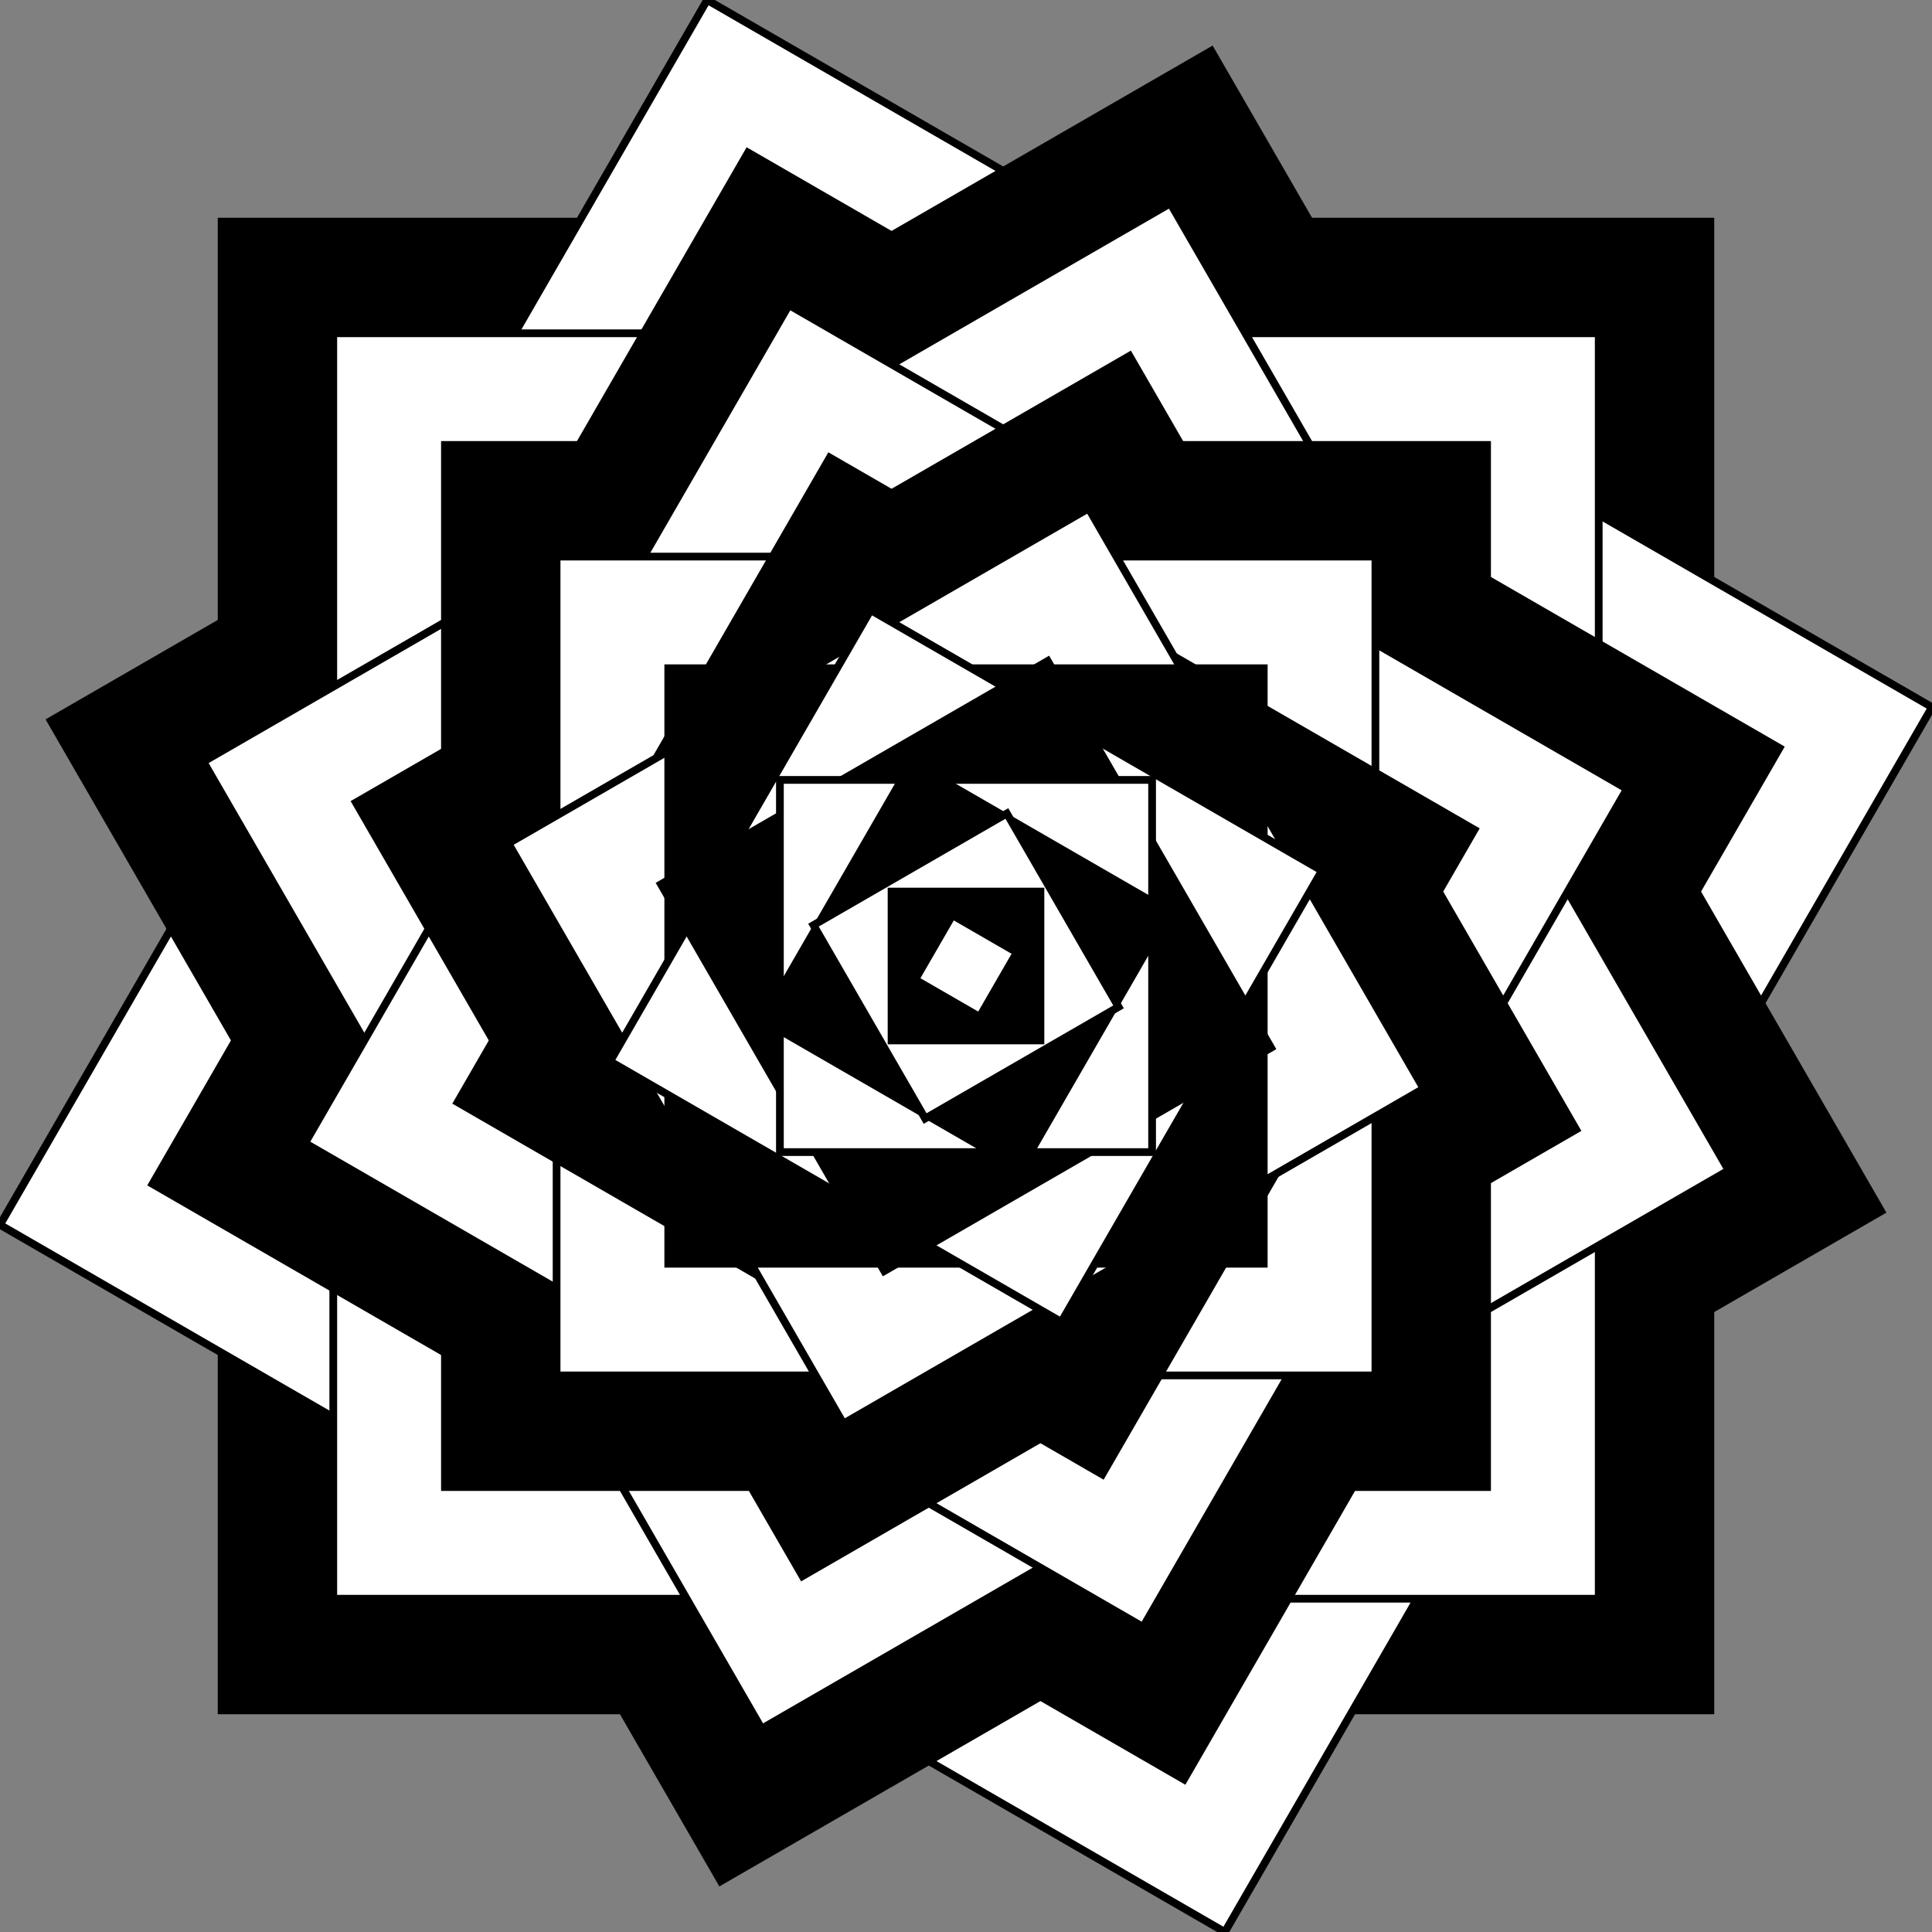 <?xml version="1.0" encoding="UTF-8"?>
<!DOCTYPE svg PUBLIC "-//W3C//DTD SVG 1.1//EN"
    "http://www.w3.org/Graphics/SVG/1.1/DTD/svg11.dtd"><svg xmlns="http://www.w3.org/2000/svg" height="400" stroke-opacity="1" viewBox="0.0 0.0 400.0 400" font-size="1" width="400" xmlns:xlink="http://www.w3.org/1999/xlink" stroke="rgb(0,0,0)" version="1.1"><rect x="0.0" y="0.0" width="400.0" height="400" fill="#808080" stroke="none"/><defs></defs><g stroke-linejoin="miter" stroke-opacity="1.0" fill-opacity="1.0" stroke="rgb(0,0,0)" stroke-width="1.6" fill="rgb(0,0,0)" stroke-linecap="butt" stroke-miterlimit="10.0"><path d="M 354.116,354.116 l -0,-308.232 h -308.232 l -0,308.232 Z"/></g><g stroke-linejoin="miter" stroke-opacity="1.0" fill-opacity="1.0" stroke="rgb(0,0,0)" stroke-width="1.6" fill="rgb(255,255,255)" stroke-linecap="butt" stroke-miterlimit="10.0"><path d="M 400,146.41 l -253.59,-146.41 l -146.41,253.59 l 253.59,146.41 Z"/></g><g stroke-linejoin="miter" stroke-opacity="1.0" fill-opacity="1.0" stroke="rgb(0,0,0)" stroke-width="1.6" fill="rgb(0,0,0)" stroke-linecap="butt" stroke-miterlimit="10.0"><path d="M 250.769,10.526 l -240.243,138.704 l 138.704,240.243 l 240.243,-138.704 Z"/></g><g stroke-linejoin="miter" stroke-opacity="1.0" fill-opacity="1.0" stroke="rgb(0,0,0)" stroke-width="1.6" fill="rgb(255,255,255)" stroke-linecap="butt" stroke-miterlimit="10.0"><path d="M 69.001,69.001 l -0,261.997 l 261.997,0 l 0,-261.997 Z"/></g><g stroke-linejoin="miter" stroke-opacity="1.0" fill-opacity="1.0" stroke="rgb(0,0,0)" stroke-width="1.6" fill="rgb(0,0,0)" stroke-linecap="butt" stroke-miterlimit="10.0"><path d="M 31.579,245.128 l 213.549,123.293 l 123.293,-213.549 l -213.549,-123.293 Z"/></g><g stroke-linejoin="miter" stroke-opacity="1.0" fill-opacity="1.0" stroke="rgb(0,0,0)" stroke-width="1.6" fill="rgb(255,255,255)" stroke-linecap="butt" stroke-miterlimit="10.0"><path d="M 157.692,357.895 l 200.202,-115.587 l -115.587,-200.202 l -200.202,115.587 Z"/></g><g stroke-linejoin="miter" stroke-opacity="1.0" fill-opacity="1.0" stroke="rgb(0,0,0)" stroke-width="1.6" fill="rgb(0,0,0)" stroke-linecap="butt" stroke-miterlimit="10.0"><path d="M 307.881,307.881 l 0,-215.762 l -215.762,-0 l -0,215.762 Z"/></g><g stroke-linejoin="miter" stroke-opacity="1.0" fill-opacity="1.0" stroke="rgb(0,0,0)" stroke-width="1.6" fill="rgb(255,255,255)" stroke-linecap="butt" stroke-miterlimit="10.0"><path d="M 336.842,163.333 l -173.509,-100.175 l -100.175,173.509 l 173.509,100.175 Z"/></g><g stroke-linejoin="miter" stroke-opacity="1.0" fill-opacity="1.0" stroke="rgb(0,0,0)" stroke-width="1.6" fill="rgb(0,0,0)" stroke-linecap="butt" stroke-miterlimit="10.0"><path d="M 233.846,73.684 l -160.162,92.47 l 92.47,160.162 l 160.162,-92.47 Z"/></g><g stroke-linejoin="miter" stroke-opacity="1.0" fill-opacity="1.0" stroke="rgb(0,0,0)" stroke-width="1.6" fill="rgb(255,255,255)" stroke-linecap="butt" stroke-miterlimit="10.0"><path d="M 115.236,115.236 l -0,169.528 l 169.528,0 l 0,-169.528 Z"/></g><g stroke-linejoin="miter" stroke-opacity="1.0" fill-opacity="1.0" stroke="rgb(0,0,0)" stroke-width="1.6" fill="rgb(0,0,0)" stroke-linecap="butt" stroke-miterlimit="10.0"><path d="M 94.737,228.205 l 133.468,77.058 l 77.058,-133.468 l -133.468,-77.058 Z"/></g><g stroke-linejoin="miter" stroke-opacity="1.0" fill-opacity="1.0" stroke="rgb(0,0,0)" stroke-width="1.6" fill="rgb(255,255,255)" stroke-linecap="butt" stroke-miterlimit="10.0"><path d="M 174.615,294.737 l 120.121,-69.352 l -69.352,-120.121 l -120.121,69.352 Z"/></g><g stroke-linejoin="miter" stroke-opacity="1.0" fill-opacity="1.0" stroke="rgb(0,0,0)" stroke-width="1.6" fill="rgb(0,0,0)" stroke-linecap="butt" stroke-miterlimit="10.0"><path d="M 261.646,261.646 l 0,-123.293 l -123.293,-0 l -0,123.293 Z"/></g><g stroke-linejoin="miter" stroke-opacity="1.0" fill-opacity="1.0" stroke="rgb(0,0,0)" stroke-width="1.6" fill="rgb(255,255,255)" stroke-linecap="butt" stroke-miterlimit="10.0"><path d="M 273.684,180.256 l -93.428,-53.941 l -53.941,93.428 l 93.428,53.941 Z"/></g><g stroke-linejoin="miter" stroke-opacity="1.0" fill-opacity="1.0" stroke="rgb(0,0,0)" stroke-width="1.6" fill="rgb(0,0,0)" stroke-linecap="butt" stroke-miterlimit="10.0"><path d="M 216.923,136.842 l -80.081,46.235 l 46.235,80.081 l 80.081,-46.235 Z"/></g><g stroke-linejoin="miter" stroke-opacity="1.0" fill-opacity="1.0" stroke="rgb(0,0,0)" stroke-width="1.6" fill="rgb(255,255,255)" stroke-linecap="butt" stroke-miterlimit="10.0"><path d="M 161.471,161.471 l -0,77.058 l 77.058,0 l 0,-77.058 Z"/></g><g stroke-linejoin="miter" stroke-opacity="1.0" fill-opacity="1.0" stroke="rgb(0,0,0)" stroke-width="1.6" fill="rgb(0,0,0)" stroke-linecap="butt" stroke-miterlimit="10.0"><path d="M 157.895,211.282 l 53.387,30.823 l 30.823,-53.387 l -53.387,-30.823 Z"/></g><g stroke-linejoin="miter" stroke-opacity="1.0" fill-opacity="1.0" stroke="rgb(0,0,0)" stroke-width="1.6" fill="rgb(255,255,255)" stroke-linecap="butt" stroke-miterlimit="10.0"><path d="M 191.538,231.579 l 40.041,-23.117 l -23.117,-40.041 l -40.041,23.117 Z"/></g><g stroke-linejoin="miter" stroke-opacity="1.0" fill-opacity="1.0" stroke="rgb(0,0,0)" stroke-width="1.6" fill="rgb(0,0,0)" stroke-linecap="butt" stroke-miterlimit="10.0"><path d="M 215.412,215.412 l 0,-30.823 l -30.823,-0 l -0,30.823 Z"/></g><g stroke-linejoin="miter" stroke-opacity="1.0" fill-opacity="1.0" stroke="rgb(0,0,0)" stroke-width="1.6" fill="rgb(255,255,255)" stroke-linecap="butt" stroke-miterlimit="10.0"><path d="M 210.526,197.179 l -13.347,-7.706 l -7.706,13.347 l 13.347,7.706 Z"/></g></svg>